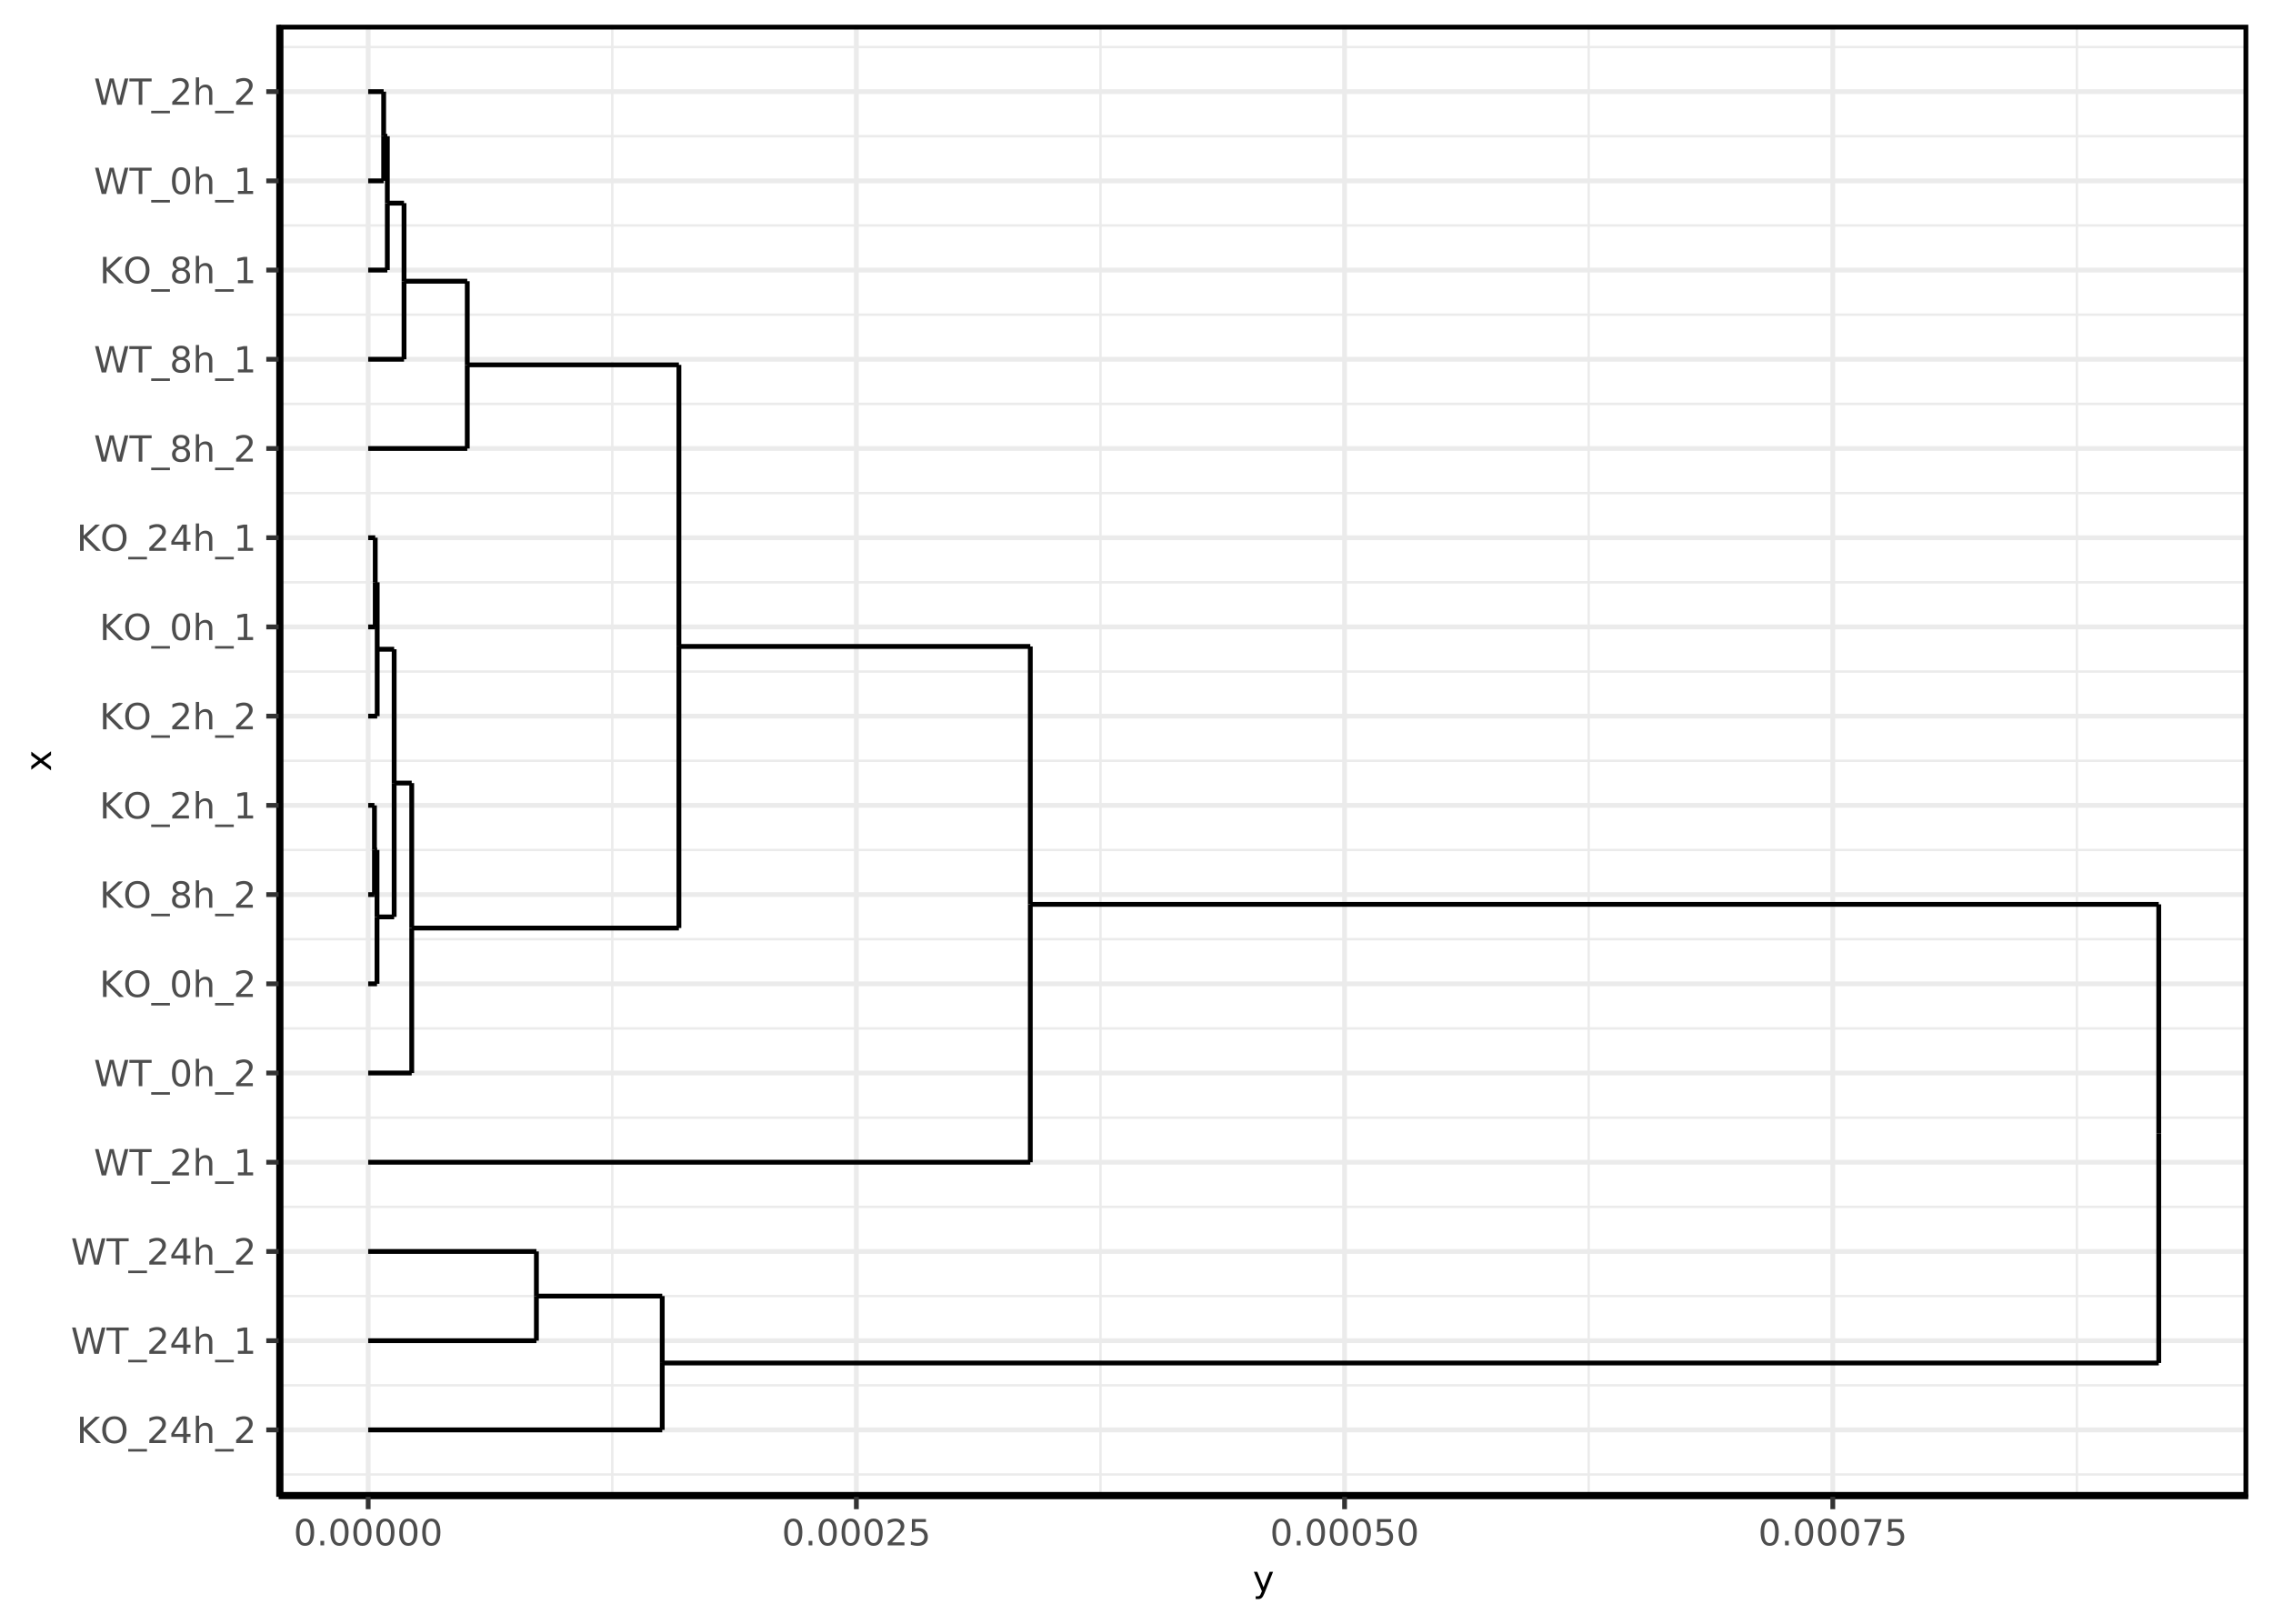 <?xml version="1.0" encoding="UTF-8"?>
<svg xmlns="http://www.w3.org/2000/svg" xmlns:xlink="http://www.w3.org/1999/xlink" width="504pt" height="360pt" viewBox="0 0 504 360" version="1.1">
<defs>
<g>
<symbol overflow="visible" id="glyph0-0">
<path style="stroke:none;" d="M 0.406 1.422 L 0.406 -5.641 L 4.406 -5.641 L 4.406 1.422 Z M 0.844 0.969 L 3.953 0.969 L 3.953 -5.188 L 0.844 -5.188 Z M 0.844 0.969 "/>
</symbol>
<symbol overflow="visible" id="glyph0-1">
<path style="stroke:none;" d="M 0.781 -5.828 L 1.578 -5.828 L 1.578 -3.375 L 4.188 -5.828 L 5.203 -5.828 L 2.312 -3.109 L 5.422 0 L 4.375 0 L 1.578 -2.812 L 1.578 0 L 0.781 0 Z M 0.781 -5.828 "/>
</symbol>
<symbol overflow="visible" id="glyph0-2">
<path style="stroke:none;" d="M 3.156 -5.297 C 2.582 -5.297 2.125 -5.082 1.781 -4.656 C 1.445 -4.227 1.281 -3.645 1.281 -2.906 C 1.281 -2.176 1.445 -1.598 1.781 -1.172 C 2.125 -0.742 2.582 -0.531 3.156 -0.531 C 3.727 -0.531 4.18 -0.742 4.516 -1.172 C 4.848 -1.598 5.016 -2.176 5.016 -2.906 C 5.016 -3.645 4.848 -4.227 4.516 -4.656 C 4.18 -5.082 3.727 -5.297 3.156 -5.297 Z M 3.156 -5.938 C 3.969 -5.938 4.617 -5.66 5.109 -5.109 C 5.598 -4.566 5.844 -3.832 5.844 -2.906 C 5.844 -1.988 5.598 -1.254 5.109 -0.703 C 4.617 -0.16 3.969 0.109 3.156 0.109 C 2.332 0.109 1.676 -0.16 1.188 -0.703 C 0.695 -1.254 0.453 -1.988 0.453 -2.906 C 0.453 -3.832 0.695 -4.566 1.188 -5.109 C 1.676 -5.66 2.332 -5.938 3.156 -5.938 Z M 3.156 -5.938 "/>
</symbol>
<symbol overflow="visible" id="glyph0-3">
<path style="stroke:none;" d="M 4.078 1.328 L 4.078 1.891 L -0.078 1.891 L -0.078 1.328 Z M 4.078 1.328 "/>
</symbol>
<symbol overflow="visible" id="glyph0-4">
<path style="stroke:none;" d="M 1.531 -0.672 L 4.297 -0.672 L 4.297 0 L 0.594 0 L 0.594 -0.672 C 0.883 -0.973 1.289 -1.383 1.812 -1.906 C 2.332 -2.438 2.656 -2.773 2.781 -2.922 C 3.039 -3.203 3.219 -3.441 3.312 -3.641 C 3.414 -3.836 3.469 -4.031 3.469 -4.219 C 3.469 -4.531 3.359 -4.785 3.141 -4.984 C 2.922 -5.18 2.641 -5.281 2.297 -5.281 C 2.047 -5.281 1.781 -5.234 1.5 -5.141 C 1.227 -5.055 0.938 -4.926 0.625 -4.75 L 0.625 -5.547 C 0.945 -5.68 1.242 -5.781 1.516 -5.844 C 1.797 -5.906 2.051 -5.938 2.281 -5.938 C 2.883 -5.938 3.363 -5.785 3.719 -5.484 C 4.082 -5.18 4.266 -4.781 4.266 -4.281 C 4.266 -4.039 4.219 -3.812 4.125 -3.594 C 4.031 -3.375 3.867 -3.117 3.641 -2.828 C 3.566 -2.754 3.352 -2.535 3 -2.172 C 2.656 -1.816 2.164 -1.316 1.531 -0.672 Z M 1.531 -0.672 "/>
</symbol>
<symbol overflow="visible" id="glyph0-5">
<path style="stroke:none;" d="M 3.031 -5.141 L 1.031 -2.031 L 3.031 -2.031 Z M 2.812 -5.828 L 3.812 -5.828 L 3.812 -2.031 L 4.641 -2.031 L 4.641 -1.375 L 3.812 -1.375 L 3.812 0 L 3.031 0 L 3.031 -1.375 L 0.391 -1.375 L 0.391 -2.141 Z M 2.812 -5.828 "/>
</symbol>
<symbol overflow="visible" id="glyph0-6">
<path style="stroke:none;" d="M 4.391 -2.641 L 4.391 0 L 3.672 0 L 3.672 -2.625 C 3.672 -3.031 3.586 -3.336 3.422 -3.547 C 3.266 -3.754 3.023 -3.859 2.703 -3.859 C 2.316 -3.859 2.008 -3.734 1.781 -3.484 C 1.562 -3.234 1.453 -2.895 1.453 -2.469 L 1.453 0 L 0.734 0 L 0.734 -6.078 L 1.453 -6.078 L 1.453 -3.703 C 1.617 -3.961 1.816 -4.156 2.047 -4.281 C 2.285 -4.414 2.555 -4.484 2.859 -4.484 C 3.367 -4.484 3.75 -4.328 4 -4.016 C 4.258 -3.703 4.391 -3.242 4.391 -2.641 Z M 4.391 -2.641 "/>
</symbol>
<symbol overflow="visible" id="glyph0-7">
<path style="stroke:none;" d="M 0.266 -5.828 L 1.062 -5.828 L 2.297 -0.906 L 3.516 -5.828 L 4.406 -5.828 L 5.625 -0.906 L 6.844 -5.828 L 7.656 -5.828 L 6.188 0 L 5.188 0 L 3.969 -5.062 L 2.719 0 L 1.734 0 Z M 0.266 -5.828 "/>
</symbol>
<symbol overflow="visible" id="glyph0-8">
<path style="stroke:none;" d="M -0.031 -5.828 L 4.906 -5.828 L 4.906 -5.172 L 2.844 -5.172 L 2.844 0 L 2.047 0 L 2.047 -5.172 L -0.031 -5.172 Z M -0.031 -5.828 "/>
</symbol>
<symbol overflow="visible" id="glyph0-9">
<path style="stroke:none;" d="M 1 -0.672 L 2.281 -0.672 L 2.281 -5.109 L 0.875 -4.828 L 0.875 -5.547 L 2.281 -5.828 L 3.062 -5.828 L 3.062 -0.672 L 4.359 -0.672 L 4.359 0 L 1 0 Z M 1 -0.672 "/>
</symbol>
<symbol overflow="visible" id="glyph0-10">
<path style="stroke:none;" d="M 2.547 -5.312 C 2.141 -5.312 1.832 -5.109 1.625 -4.703 C 1.426 -4.305 1.328 -3.707 1.328 -2.906 C 1.328 -2.113 1.426 -1.516 1.625 -1.109 C 1.832 -0.711 2.141 -0.516 2.547 -0.516 C 2.953 -0.516 3.254 -0.711 3.453 -1.109 C 3.66 -1.516 3.766 -2.113 3.766 -2.906 C 3.766 -3.707 3.66 -4.305 3.453 -4.703 C 3.254 -5.109 2.953 -5.312 2.547 -5.312 Z M 2.547 -5.938 C 3.203 -5.938 3.703 -5.676 4.047 -5.156 C 4.391 -4.645 4.562 -3.895 4.562 -2.906 C 4.562 -1.926 4.391 -1.176 4.047 -0.656 C 3.703 -0.145 3.203 0.109 2.547 0.109 C 1.891 0.109 1.391 -0.145 1.047 -0.656 C 0.703 -1.176 0.531 -1.926 0.531 -2.906 C 0.531 -3.895 0.703 -4.645 1.047 -5.156 C 1.391 -5.676 1.891 -5.938 2.547 -5.938 Z M 2.547 -5.938 "/>
</symbol>
<symbol overflow="visible" id="glyph0-11">
<path style="stroke:none;" d="M 2.547 -2.766 C 2.172 -2.766 1.875 -2.664 1.656 -2.469 C 1.445 -2.27 1.344 -1.992 1.344 -1.641 C 1.344 -1.285 1.445 -1.008 1.656 -0.812 C 1.875 -0.613 2.172 -0.516 2.547 -0.516 C 2.922 -0.516 3.211 -0.613 3.422 -0.812 C 3.641 -1.02 3.75 -1.297 3.75 -1.641 C 3.75 -1.992 3.641 -2.27 3.422 -2.469 C 3.211 -2.664 2.922 -2.766 2.547 -2.766 Z M 1.75 -3.109 C 1.414 -3.191 1.156 -3.348 0.969 -3.578 C 0.781 -3.805 0.688 -4.086 0.688 -4.422 C 0.688 -4.891 0.848 -5.258 1.172 -5.531 C 1.504 -5.801 1.961 -5.938 2.547 -5.938 C 3.129 -5.938 3.582 -5.801 3.906 -5.531 C 4.238 -5.258 4.406 -4.891 4.406 -4.422 C 4.406 -4.086 4.312 -3.805 4.125 -3.578 C 3.938 -3.348 3.676 -3.191 3.344 -3.109 C 3.719 -3.016 4.008 -2.836 4.219 -2.578 C 4.438 -2.328 4.547 -2.016 4.547 -1.641 C 4.547 -1.078 4.375 -0.645 4.031 -0.344 C 3.688 -0.039 3.191 0.109 2.547 0.109 C 1.898 0.109 1.406 -0.039 1.062 -0.344 C 0.719 -0.645 0.547 -1.078 0.547 -1.641 C 0.547 -2.016 0.648 -2.328 0.859 -2.578 C 1.078 -2.836 1.375 -3.016 1.75 -3.109 Z M 1.469 -4.359 C 1.469 -4.055 1.562 -3.816 1.75 -3.641 C 1.938 -3.473 2.203 -3.391 2.547 -3.391 C 2.879 -3.391 3.141 -3.473 3.328 -3.641 C 3.523 -3.816 3.625 -4.055 3.625 -4.359 C 3.625 -4.66 3.523 -4.895 3.328 -5.062 C 3.141 -5.227 2.879 -5.312 2.547 -5.312 C 2.203 -5.312 1.938 -5.227 1.75 -5.062 C 1.562 -4.895 1.469 -4.66 1.469 -4.359 Z M 1.469 -4.359 "/>
</symbol>
<symbol overflow="visible" id="glyph0-12">
<path style="stroke:none;" d="M 0.859 -1 L 1.688 -1 L 1.688 0 L 0.859 0 Z M 0.859 -1 "/>
</symbol>
<symbol overflow="visible" id="glyph0-13">
<path style="stroke:none;" d="M 0.859 -5.828 L 3.969 -5.828 L 3.969 -5.172 L 1.594 -5.172 L 1.594 -3.734 C 1.707 -3.773 1.82 -3.805 1.938 -3.828 C 2.051 -3.848 2.164 -3.859 2.281 -3.859 C 2.926 -3.859 3.438 -3.676 3.812 -3.312 C 4.195 -2.957 4.391 -2.477 4.391 -1.875 C 4.391 -1.25 4.191 -0.758 3.797 -0.406 C 3.41 -0.062 2.863 0.109 2.156 0.109 C 1.906 0.109 1.656 0.086 1.406 0.047 C 1.156 0.004 0.895 -0.055 0.625 -0.141 L 0.625 -0.938 C 0.852 -0.801 1.094 -0.703 1.344 -0.641 C 1.594 -0.578 1.859 -0.547 2.141 -0.547 C 2.586 -0.547 2.941 -0.664 3.203 -0.906 C 3.473 -1.145 3.609 -1.469 3.609 -1.875 C 3.609 -2.281 3.473 -2.598 3.203 -2.828 C 2.941 -3.066 2.586 -3.188 2.141 -3.188 C 1.93 -3.188 1.719 -3.16 1.5 -3.109 C 1.289 -3.066 1.078 -3 0.859 -2.906 Z M 0.859 -5.828 "/>
</symbol>
<symbol overflow="visible" id="glyph0-14">
<path style="stroke:none;" d="M 0.656 -5.828 L 4.406 -5.828 L 4.406 -5.5 L 2.297 0 L 1.469 0 L 3.453 -5.172 L 0.656 -5.172 Z M 0.656 -5.828 "/>
</symbol>
<symbol overflow="visible" id="glyph0-15">
<path style="stroke:none;" d="M 2.578 0.406 C 2.367 0.926 2.164 1.266 1.969 1.422 C 1.781 1.586 1.523 1.672 1.203 1.672 L 0.641 1.672 L 0.641 1.062 L 1.062 1.062 C 1.258 1.062 1.41 1.016 1.516 0.922 C 1.629 0.828 1.75 0.609 1.875 0.266 L 2.016 -0.078 L 0.234 -4.375 L 1 -4.375 L 2.375 -0.953 L 3.734 -4.375 L 4.5 -4.375 Z M 2.578 0.406 "/>
</symbol>
<symbol overflow="visible" id="glyph1-0">
<path style="stroke:none;" d="M 1.422 -0.406 L -5.641 -0.406 L -5.641 -4.406 L 1.422 -4.406 Z M 0.969 -0.844 L 0.969 -3.953 L -5.188 -3.953 L -5.188 -0.844 Z M 0.969 -0.844 "/>
</symbol>
<symbol overflow="visible" id="glyph1-1">
<path style="stroke:none;" d="M -4.375 -4.391 L -2.25 -2.812 L 0 -4.469 L 0 -3.625 L -1.719 -2.359 L 0 -1.078 L 0 -0.234 L -2.297 -1.938 L -4.375 -0.375 L -4.375 -1.219 L -2.812 -2.391 L -4.375 -3.547 Z M -4.375 -4.391 "/>
</symbol>
</g>
<clipPath id="clip1">
  <path d="M 61.785 5.48 L 498.523 5.48 L 498.523 331.859 L 61.785 331.859 Z M 61.785 5.48 "/>
</clipPath>
<clipPath id="clip2">
  <path d="M 61.785 326 L 498.523 326 L 498.523 328 L 61.785 328 Z M 61.785 326 "/>
</clipPath>
<clipPath id="clip3">
  <path d="M 61.785 306 L 498.523 306 L 498.523 308 L 61.785 308 Z M 61.785 306 "/>
</clipPath>
<clipPath id="clip4">
  <path d="M 61.785 287 L 498.523 287 L 498.523 288 L 61.785 288 Z M 61.785 287 "/>
</clipPath>
<clipPath id="clip5">
  <path d="M 61.785 267 L 498.523 267 L 498.523 268 L 61.785 268 Z M 61.785 267 "/>
</clipPath>
<clipPath id="clip6">
  <path d="M 61.785 247 L 498.523 247 L 498.523 249 L 61.785 249 Z M 61.785 247 "/>
</clipPath>
<clipPath id="clip7">
  <path d="M 61.785 227 L 498.523 227 L 498.523 229 L 61.785 229 Z M 61.785 227 "/>
</clipPath>
<clipPath id="clip8">
  <path d="M 61.785 207 L 498.523 207 L 498.523 209 L 61.785 209 Z M 61.785 207 "/>
</clipPath>
<clipPath id="clip9">
  <path d="M 61.785 188 L 498.523 188 L 498.523 189 L 61.785 189 Z M 61.785 188 "/>
</clipPath>
<clipPath id="clip10">
  <path d="M 61.785 168 L 498.523 168 L 498.523 169 L 61.785 169 Z M 61.785 168 "/>
</clipPath>
<clipPath id="clip11">
  <path d="M 61.785 148 L 498.523 148 L 498.523 150 L 61.785 150 Z M 61.785 148 "/>
</clipPath>
<clipPath id="clip12">
  <path d="M 61.785 128 L 498.523 128 L 498.523 130 L 61.785 130 Z M 61.785 128 "/>
</clipPath>
<clipPath id="clip13">
  <path d="M 61.785 109 L 498.523 109 L 498.523 110 L 61.785 110 Z M 61.785 109 "/>
</clipPath>
<clipPath id="clip14">
  <path d="M 61.785 89 L 498.523 89 L 498.523 90 L 61.785 90 Z M 61.785 89 "/>
</clipPath>
<clipPath id="clip15">
  <path d="M 61.785 69 L 498.523 69 L 498.523 71 L 61.785 71 Z M 61.785 69 "/>
</clipPath>
<clipPath id="clip16">
  <path d="M 61.785 49 L 498.523 49 L 498.523 51 L 61.785 51 Z M 61.785 49 "/>
</clipPath>
<clipPath id="clip17">
  <path d="M 61.785 29 L 498.523 29 L 498.523 31 L 61.785 31 Z M 61.785 29 "/>
</clipPath>
<clipPath id="clip18">
  <path d="M 61.785 10 L 498.523 10 L 498.523 11 L 61.785 11 Z M 61.785 10 "/>
</clipPath>
<clipPath id="clip19">
  <path d="M 135 5.48 L 137 5.48 L 137 331.859 L 135 331.859 Z M 135 5.48 "/>
</clipPath>
<clipPath id="clip20">
  <path d="M 243 5.48 L 245 5.48 L 245 331.859 L 243 331.859 Z M 243 5.48 "/>
</clipPath>
<clipPath id="clip21">
  <path d="M 352 5.48 L 353 5.48 L 353 331.859 L 352 331.859 Z M 352 5.48 "/>
</clipPath>
<clipPath id="clip22">
  <path d="M 460 5.48 L 461 5.48 L 461 331.859 L 460 331.859 Z M 460 5.48 "/>
</clipPath>
<clipPath id="clip23">
  <path d="M 61.785 316 L 498.523 316 L 498.523 318 L 61.785 318 Z M 61.785 316 "/>
</clipPath>
<clipPath id="clip24">
  <path d="M 61.785 296 L 498.523 296 L 498.523 298 L 61.785 298 Z M 61.785 296 "/>
</clipPath>
<clipPath id="clip25">
  <path d="M 61.785 276 L 498.523 276 L 498.523 278 L 61.785 278 Z M 61.785 276 "/>
</clipPath>
<clipPath id="clip26">
  <path d="M 61.785 257 L 498.523 257 L 498.523 259 L 61.785 259 Z M 61.785 257 "/>
</clipPath>
<clipPath id="clip27">
  <path d="M 61.785 237 L 498.523 237 L 498.523 239 L 61.785 239 Z M 61.785 237 "/>
</clipPath>
<clipPath id="clip28">
  <path d="M 61.785 217 L 498.523 217 L 498.523 219 L 61.785 219 Z M 61.785 217 "/>
</clipPath>
<clipPath id="clip29">
  <path d="M 61.785 197 L 498.523 197 L 498.523 199 L 61.785 199 Z M 61.785 197 "/>
</clipPath>
<clipPath id="clip30">
  <path d="M 61.785 178 L 498.523 178 L 498.523 180 L 61.785 180 Z M 61.785 178 "/>
</clipPath>
<clipPath id="clip31">
  <path d="M 61.785 158 L 498.523 158 L 498.523 160 L 61.785 160 Z M 61.785 158 "/>
</clipPath>
<clipPath id="clip32">
  <path d="M 61.785 138 L 498.523 138 L 498.523 140 L 61.785 140 Z M 61.785 138 "/>
</clipPath>
<clipPath id="clip33">
  <path d="M 61.785 118 L 498.523 118 L 498.523 120 L 61.785 120 Z M 61.785 118 "/>
</clipPath>
<clipPath id="clip34">
  <path d="M 61.785 98 L 498.523 98 L 498.523 100 L 61.785 100 Z M 61.785 98 "/>
</clipPath>
<clipPath id="clip35">
  <path d="M 61.785 79 L 498.523 79 L 498.523 81 L 61.785 81 Z M 61.785 79 "/>
</clipPath>
<clipPath id="clip36">
  <path d="M 61.785 59 L 498.523 59 L 498.523 61 L 61.785 61 Z M 61.785 59 "/>
</clipPath>
<clipPath id="clip37">
  <path d="M 61.785 39 L 498.523 39 L 498.523 41 L 61.785 41 Z M 61.785 39 "/>
</clipPath>
<clipPath id="clip38">
  <path d="M 61.785 19 L 498.523 19 L 498.523 21 L 61.785 21 Z M 61.785 19 "/>
</clipPath>
<clipPath id="clip39">
  <path d="M 81 5.48 L 83 5.48 L 83 331.859 L 81 331.859 Z M 81 5.48 "/>
</clipPath>
<clipPath id="clip40">
  <path d="M 189 5.48 L 191 5.48 L 191 331.859 L 189 331.859 Z M 189 5.48 "/>
</clipPath>
<clipPath id="clip41">
  <path d="M 297 5.48 L 299 5.48 L 299 331.859 L 297 331.859 Z M 297 5.48 "/>
</clipPath>
<clipPath id="clip42">
  <path d="M 405 5.48 L 407 5.48 L 407 331.859 L 405 331.859 Z M 405 5.48 "/>
</clipPath>
<clipPath id="clip43">
  <path d="M 61.785 5.48 L 498.523 5.48 L 498.523 331.859 L 61.785 331.859 Z M 61.785 5.48 "/>
</clipPath>
</defs>
<g id="surface322">
<rect x="0" y="0" width="504" height="360" style="fill:rgb(100%,100%,100%);fill-opacity:1;stroke:none;"/>
<rect x="0" y="0" width="504" height="360" style="fill:rgb(100%,100%,100%);fill-opacity:1;stroke:none;"/>
<path style="fill:none;stroke-width:1.067;stroke-linecap:round;stroke-linejoin:round;stroke:rgb(100%,100%,100%);stroke-opacity:1;stroke-miterlimit:10;" d="M 0 360 L 504 360 L 504 0 L 0 0 Z M 0 360 "/>
<g clip-path="url(#clip1)" clip-rule="nonzero">
<path style=" stroke:none;fill-rule:nonzero;fill:rgb(100%,100%,100%);fill-opacity:1;" d="M 61.785 331.855 L 498.523 331.855 L 498.523 5.477 L 61.785 5.477 Z M 61.785 331.855 "/>
</g>
<g clip-path="url(#clip2)" clip-rule="nonzero">
<path style="fill:none;stroke-width:0.533;stroke-linecap:butt;stroke-linejoin:round;stroke:rgb(92.157%,92.157%,92.157%);stroke-opacity:1;stroke-miterlimit:10;" d="M 61.785 326.91 L 498.52 326.91 "/>
</g>
<g clip-path="url(#clip3)" clip-rule="nonzero">
<path style="fill:none;stroke-width:0.533;stroke-linecap:butt;stroke-linejoin:round;stroke:rgb(92.157%,92.157%,92.157%);stroke-opacity:1;stroke-miterlimit:10;" d="M 61.785 307.133 L 498.52 307.133 "/>
</g>
<g clip-path="url(#clip4)" clip-rule="nonzero">
<path style="fill:none;stroke-width:0.533;stroke-linecap:butt;stroke-linejoin:round;stroke:rgb(92.157%,92.157%,92.157%);stroke-opacity:1;stroke-miterlimit:10;" d="M 61.785 287.352 L 498.52 287.352 "/>
</g>
<g clip-path="url(#clip5)" clip-rule="nonzero">
<path style="fill:none;stroke-width:0.533;stroke-linecap:butt;stroke-linejoin:round;stroke:rgb(92.157%,92.157%,92.157%);stroke-opacity:1;stroke-miterlimit:10;" d="M 61.785 267.57 L 498.52 267.57 "/>
</g>
<g clip-path="url(#clip6)" clip-rule="nonzero">
<path style="fill:none;stroke-width:0.533;stroke-linecap:butt;stroke-linejoin:round;stroke:rgb(92.157%,92.157%,92.157%);stroke-opacity:1;stroke-miterlimit:10;" d="M 61.785 247.789 L 498.52 247.789 "/>
</g>
<g clip-path="url(#clip7)" clip-rule="nonzero">
<path style="fill:none;stroke-width:0.533;stroke-linecap:butt;stroke-linejoin:round;stroke:rgb(92.157%,92.157%,92.157%);stroke-opacity:1;stroke-miterlimit:10;" d="M 61.785 228.008 L 498.52 228.008 "/>
</g>
<g clip-path="url(#clip8)" clip-rule="nonzero">
<path style="fill:none;stroke-width:0.533;stroke-linecap:butt;stroke-linejoin:round;stroke:rgb(92.157%,92.157%,92.157%);stroke-opacity:1;stroke-miterlimit:10;" d="M 61.785 208.23 L 498.52 208.23 "/>
</g>
<g clip-path="url(#clip9)" clip-rule="nonzero">
<path style="fill:none;stroke-width:0.533;stroke-linecap:butt;stroke-linejoin:round;stroke:rgb(92.157%,92.157%,92.157%);stroke-opacity:1;stroke-miterlimit:10;" d="M 61.785 188.449 L 498.52 188.449 "/>
</g>
<g clip-path="url(#clip10)" clip-rule="nonzero">
<path style="fill:none;stroke-width:0.533;stroke-linecap:butt;stroke-linejoin:round;stroke:rgb(92.157%,92.157%,92.157%);stroke-opacity:1;stroke-miterlimit:10;" d="M 61.785 168.668 L 498.52 168.668 "/>
</g>
<g clip-path="url(#clip11)" clip-rule="nonzero">
<path style="fill:none;stroke-width:0.533;stroke-linecap:butt;stroke-linejoin:round;stroke:rgb(92.157%,92.157%,92.157%);stroke-opacity:1;stroke-miterlimit:10;" d="M 61.785 148.887 L 498.52 148.887 "/>
</g>
<g clip-path="url(#clip12)" clip-rule="nonzero">
<path style="fill:none;stroke-width:0.533;stroke-linecap:butt;stroke-linejoin:round;stroke:rgb(92.157%,92.157%,92.157%);stroke-opacity:1;stroke-miterlimit:10;" d="M 61.785 129.105 L 498.52 129.105 "/>
</g>
<g clip-path="url(#clip13)" clip-rule="nonzero">
<path style="fill:none;stroke-width:0.533;stroke-linecap:butt;stroke-linejoin:round;stroke:rgb(92.157%,92.157%,92.157%);stroke-opacity:1;stroke-miterlimit:10;" d="M 61.785 109.328 L 498.52 109.328 "/>
</g>
<g clip-path="url(#clip14)" clip-rule="nonzero">
<path style="fill:none;stroke-width:0.533;stroke-linecap:butt;stroke-linejoin:round;stroke:rgb(92.157%,92.157%,92.157%);stroke-opacity:1;stroke-miterlimit:10;" d="M 61.785 89.547 L 498.52 89.547 "/>
</g>
<g clip-path="url(#clip15)" clip-rule="nonzero">
<path style="fill:none;stroke-width:0.533;stroke-linecap:butt;stroke-linejoin:round;stroke:rgb(92.157%,92.157%,92.157%);stroke-opacity:1;stroke-miterlimit:10;" d="M 61.785 69.766 L 498.52 69.766 "/>
</g>
<g clip-path="url(#clip16)" clip-rule="nonzero">
<path style="fill:none;stroke-width:0.533;stroke-linecap:butt;stroke-linejoin:round;stroke:rgb(92.157%,92.157%,92.157%);stroke-opacity:1;stroke-miterlimit:10;" d="M 61.785 49.984 L 498.52 49.984 "/>
</g>
<g clip-path="url(#clip17)" clip-rule="nonzero">
<path style="fill:none;stroke-width:0.533;stroke-linecap:butt;stroke-linejoin:round;stroke:rgb(92.157%,92.157%,92.157%);stroke-opacity:1;stroke-miterlimit:10;" d="M 61.785 30.203 L 498.52 30.203 "/>
</g>
<g clip-path="url(#clip18)" clip-rule="nonzero">
<path style="fill:none;stroke-width:0.533;stroke-linecap:butt;stroke-linejoin:round;stroke:rgb(92.157%,92.157%,92.157%);stroke-opacity:1;stroke-miterlimit:10;" d="M 61.785 10.426 L 498.52 10.426 "/>
</g>
<g clip-path="url(#clip19)" clip-rule="nonzero">
<path style="fill:none;stroke-width:0.533;stroke-linecap:butt;stroke-linejoin:round;stroke:rgb(92.157%,92.157%,92.157%);stroke-opacity:1;stroke-miterlimit:10;" d="M 135.762 331.855 L 135.762 5.48 "/>
</g>
<g clip-path="url(#clip20)" clip-rule="nonzero">
<path style="fill:none;stroke-width:0.533;stroke-linecap:butt;stroke-linejoin:round;stroke:rgb(92.157%,92.157%,92.157%);stroke-opacity:1;stroke-miterlimit:10;" d="M 244.012 331.855 L 244.012 5.48 "/>
</g>
<g clip-path="url(#clip21)" clip-rule="nonzero">
<path style="fill:none;stroke-width:0.533;stroke-linecap:butt;stroke-linejoin:round;stroke:rgb(92.157%,92.157%,92.157%);stroke-opacity:1;stroke-miterlimit:10;" d="M 352.266 331.855 L 352.266 5.48 "/>
</g>
<g clip-path="url(#clip22)" clip-rule="nonzero">
<path style="fill:none;stroke-width:0.533;stroke-linecap:butt;stroke-linejoin:round;stroke:rgb(92.157%,92.157%,92.157%);stroke-opacity:1;stroke-miterlimit:10;" d="M 460.516 331.855 L 460.516 5.48 "/>
</g>
<g clip-path="url(#clip23)" clip-rule="nonzero">
<path style="fill:none;stroke-width:1.067;stroke-linecap:butt;stroke-linejoin:round;stroke:rgb(92.157%,92.157%,92.157%);stroke-opacity:1;stroke-miterlimit:10;" d="M 61.785 317.023 L 498.52 317.023 "/>
</g>
<g clip-path="url(#clip24)" clip-rule="nonzero">
<path style="fill:none;stroke-width:1.067;stroke-linecap:butt;stroke-linejoin:round;stroke:rgb(92.157%,92.157%,92.157%);stroke-opacity:1;stroke-miterlimit:10;" d="M 61.785 297.242 L 498.52 297.242 "/>
</g>
<g clip-path="url(#clip25)" clip-rule="nonzero">
<path style="fill:none;stroke-width:1.067;stroke-linecap:butt;stroke-linejoin:round;stroke:rgb(92.157%,92.157%,92.157%);stroke-opacity:1;stroke-miterlimit:10;" d="M 61.785 277.461 L 498.52 277.461 "/>
</g>
<g clip-path="url(#clip26)" clip-rule="nonzero">
<path style="fill:none;stroke-width:1.067;stroke-linecap:butt;stroke-linejoin:round;stroke:rgb(92.157%,92.157%,92.157%);stroke-opacity:1;stroke-miterlimit:10;" d="M 61.785 257.68 L 498.52 257.68 "/>
</g>
<g clip-path="url(#clip27)" clip-rule="nonzero">
<path style="fill:none;stroke-width:1.067;stroke-linecap:butt;stroke-linejoin:round;stroke:rgb(92.157%,92.157%,92.157%);stroke-opacity:1;stroke-miterlimit:10;" d="M 61.785 237.898 L 498.52 237.898 "/>
</g>
<g clip-path="url(#clip28)" clip-rule="nonzero">
<path style="fill:none;stroke-width:1.067;stroke-linecap:butt;stroke-linejoin:round;stroke:rgb(92.157%,92.157%,92.157%);stroke-opacity:1;stroke-miterlimit:10;" d="M 61.785 218.121 L 498.52 218.121 "/>
</g>
<g clip-path="url(#clip29)" clip-rule="nonzero">
<path style="fill:none;stroke-width:1.067;stroke-linecap:butt;stroke-linejoin:round;stroke:rgb(92.157%,92.157%,92.157%);stroke-opacity:1;stroke-miterlimit:10;" d="M 61.785 198.34 L 498.52 198.34 "/>
</g>
<g clip-path="url(#clip30)" clip-rule="nonzero">
<path style="fill:none;stroke-width:1.067;stroke-linecap:butt;stroke-linejoin:round;stroke:rgb(92.157%,92.157%,92.157%);stroke-opacity:1;stroke-miterlimit:10;" d="M 61.785 178.559 L 498.52 178.559 "/>
</g>
<g clip-path="url(#clip31)" clip-rule="nonzero">
<path style="fill:none;stroke-width:1.067;stroke-linecap:butt;stroke-linejoin:round;stroke:rgb(92.157%,92.157%,92.157%);stroke-opacity:1;stroke-miterlimit:10;" d="M 61.785 158.777 L 498.52 158.777 "/>
</g>
<g clip-path="url(#clip32)" clip-rule="nonzero">
<path style="fill:none;stroke-width:1.067;stroke-linecap:butt;stroke-linejoin:round;stroke:rgb(92.157%,92.157%,92.157%);stroke-opacity:1;stroke-miterlimit:10;" d="M 61.785 138.996 L 498.52 138.996 "/>
</g>
<g clip-path="url(#clip33)" clip-rule="nonzero">
<path style="fill:none;stroke-width:1.067;stroke-linecap:butt;stroke-linejoin:round;stroke:rgb(92.157%,92.157%,92.157%);stroke-opacity:1;stroke-miterlimit:10;" d="M 61.785 119.219 L 498.52 119.219 "/>
</g>
<g clip-path="url(#clip34)" clip-rule="nonzero">
<path style="fill:none;stroke-width:1.067;stroke-linecap:butt;stroke-linejoin:round;stroke:rgb(92.157%,92.157%,92.157%);stroke-opacity:1;stroke-miterlimit:10;" d="M 61.785 99.438 L 498.52 99.438 "/>
</g>
<g clip-path="url(#clip35)" clip-rule="nonzero">
<path style="fill:none;stroke-width:1.067;stroke-linecap:butt;stroke-linejoin:round;stroke:rgb(92.157%,92.157%,92.157%);stroke-opacity:1;stroke-miterlimit:10;" d="M 61.785 79.656 L 498.52 79.656 "/>
</g>
<g clip-path="url(#clip36)" clip-rule="nonzero">
<path style="fill:none;stroke-width:1.067;stroke-linecap:butt;stroke-linejoin:round;stroke:rgb(92.157%,92.157%,92.157%);stroke-opacity:1;stroke-miterlimit:10;" d="M 61.785 59.875 L 498.52 59.875 "/>
</g>
<g clip-path="url(#clip37)" clip-rule="nonzero">
<path style="fill:none;stroke-width:1.067;stroke-linecap:butt;stroke-linejoin:round;stroke:rgb(92.157%,92.157%,92.157%);stroke-opacity:1;stroke-miterlimit:10;" d="M 61.785 40.094 L 498.52 40.094 "/>
</g>
<g clip-path="url(#clip38)" clip-rule="nonzero">
<path style="fill:none;stroke-width:1.067;stroke-linecap:butt;stroke-linejoin:round;stroke:rgb(92.157%,92.157%,92.157%);stroke-opacity:1;stroke-miterlimit:10;" d="M 61.785 20.316 L 498.52 20.316 "/>
</g>
<g clip-path="url(#clip39)" clip-rule="nonzero">
<path style="fill:none;stroke-width:1.067;stroke-linecap:butt;stroke-linejoin:round;stroke:rgb(92.157%,92.157%,92.157%);stroke-opacity:1;stroke-miterlimit:10;" d="M 81.637 331.855 L 81.637 5.48 "/>
</g>
<g clip-path="url(#clip40)" clip-rule="nonzero">
<path style="fill:none;stroke-width:1.067;stroke-linecap:butt;stroke-linejoin:round;stroke:rgb(92.157%,92.157%,92.157%);stroke-opacity:1;stroke-miterlimit:10;" d="M 189.887 331.855 L 189.887 5.48 "/>
</g>
<g clip-path="url(#clip41)" clip-rule="nonzero">
<path style="fill:none;stroke-width:1.067;stroke-linecap:butt;stroke-linejoin:round;stroke:rgb(92.157%,92.157%,92.157%);stroke-opacity:1;stroke-miterlimit:10;" d="M 298.137 331.855 L 298.137 5.48 "/>
</g>
<g clip-path="url(#clip42)" clip-rule="nonzero">
<path style="fill:none;stroke-width:1.067;stroke-linecap:butt;stroke-linejoin:round;stroke:rgb(92.157%,92.157%,92.157%);stroke-opacity:1;stroke-miterlimit:10;" d="M 406.391 331.855 L 406.391 5.48 "/>
</g>
<path style="fill:none;stroke-width:1.067;stroke-linecap:butt;stroke-linejoin:round;stroke:rgb(0%,0%,0%);stroke-opacity:1;stroke-miterlimit:10;" d="M 478.668 251.344 L 478.668 302.188 "/>
<path style="fill:none;stroke-width:1.067;stroke-linecap:butt;stroke-linejoin:round;stroke:rgb(0%,0%,0%);stroke-opacity:1;stroke-miterlimit:10;" d="M 478.668 302.188 L 146.84 302.188 "/>
<path style="fill:none;stroke-width:1.067;stroke-linecap:butt;stroke-linejoin:round;stroke:rgb(0%,0%,0%);stroke-opacity:1;stroke-miterlimit:10;" d="M 146.84 302.188 L 146.84 317.023 "/>
<path style="fill:none;stroke-width:1.067;stroke-linecap:butt;stroke-linejoin:round;stroke:rgb(0%,0%,0%);stroke-opacity:1;stroke-miterlimit:10;" d="M 146.84 317.023 L 81.637 317.023 "/>
<path style="fill:none;stroke-width:1.067;stroke-linecap:butt;stroke-linejoin:round;stroke:rgb(0%,0%,0%);stroke-opacity:1;stroke-miterlimit:10;" d="M 146.84 302.188 L 146.84 287.352 "/>
<path style="fill:none;stroke-width:1.067;stroke-linecap:butt;stroke-linejoin:round;stroke:rgb(0%,0%,0%);stroke-opacity:1;stroke-miterlimit:10;" d="M 146.84 287.352 L 118.938 287.352 "/>
<path style="fill:none;stroke-width:1.067;stroke-linecap:butt;stroke-linejoin:round;stroke:rgb(0%,0%,0%);stroke-opacity:1;stroke-miterlimit:10;" d="M 118.938 287.352 L 118.938 297.242 "/>
<path style="fill:none;stroke-width:1.067;stroke-linecap:butt;stroke-linejoin:round;stroke:rgb(0%,0%,0%);stroke-opacity:1;stroke-miterlimit:10;" d="M 118.938 297.242 L 81.637 297.242 "/>
<path style="fill:none;stroke-width:1.067;stroke-linecap:butt;stroke-linejoin:round;stroke:rgb(0%,0%,0%);stroke-opacity:1;stroke-miterlimit:10;" d="M 118.938 287.352 L 118.938 277.461 "/>
<path style="fill:none;stroke-width:1.067;stroke-linecap:butt;stroke-linejoin:round;stroke:rgb(0%,0%,0%);stroke-opacity:1;stroke-miterlimit:10;" d="M 118.938 277.461 L 81.637 277.461 "/>
<path style="fill:none;stroke-width:1.067;stroke-linecap:butt;stroke-linejoin:round;stroke:rgb(0%,0%,0%);stroke-opacity:1;stroke-miterlimit:10;" d="M 478.668 251.344 L 478.668 200.504 "/>
<path style="fill:none;stroke-width:1.067;stroke-linecap:butt;stroke-linejoin:round;stroke:rgb(0%,0%,0%);stroke-opacity:1;stroke-miterlimit:10;" d="M 478.668 200.504 L 228.453 200.504 "/>
<path style="fill:none;stroke-width:1.067;stroke-linecap:butt;stroke-linejoin:round;stroke:rgb(0%,0%,0%);stroke-opacity:1;stroke-miterlimit:10;" d="M 228.453 200.504 L 228.453 257.68 "/>
<path style="fill:none;stroke-width:1.067;stroke-linecap:butt;stroke-linejoin:round;stroke:rgb(0%,0%,0%);stroke-opacity:1;stroke-miterlimit:10;" d="M 228.453 257.68 L 81.637 257.68 "/>
<path style="fill:none;stroke-width:1.067;stroke-linecap:butt;stroke-linejoin:round;stroke:rgb(0%,0%,0%);stroke-opacity:1;stroke-miterlimit:10;" d="M 228.453 200.504 L 228.453 143.324 "/>
<path style="fill:none;stroke-width:1.067;stroke-linecap:butt;stroke-linejoin:round;stroke:rgb(0%,0%,0%);stroke-opacity:1;stroke-miterlimit:10;" d="M 228.453 143.324 L 150.535 143.324 "/>
<path style="fill:none;stroke-width:1.067;stroke-linecap:butt;stroke-linejoin:round;stroke:rgb(0%,0%,0%);stroke-opacity:1;stroke-miterlimit:10;" d="M 150.535 143.324 L 150.535 205.758 "/>
<path style="fill:none;stroke-width:1.067;stroke-linecap:butt;stroke-linejoin:round;stroke:rgb(0%,0%,0%);stroke-opacity:1;stroke-miterlimit:10;" d="M 150.535 205.758 L 91.293 205.758 "/>
<path style="fill:none;stroke-width:1.067;stroke-linecap:butt;stroke-linejoin:round;stroke:rgb(0%,0%,0%);stroke-opacity:1;stroke-miterlimit:10;" d="M 91.293 205.758 L 91.293 237.898 "/>
<path style="fill:none;stroke-width:1.067;stroke-linecap:butt;stroke-linejoin:round;stroke:rgb(0%,0%,0%);stroke-opacity:1;stroke-miterlimit:10;" d="M 91.293 237.898 L 81.637 237.898 "/>
<path style="fill:none;stroke-width:1.067;stroke-linecap:butt;stroke-linejoin:round;stroke:rgb(0%,0%,0%);stroke-opacity:1;stroke-miterlimit:10;" d="M 91.293 205.758 L 91.293 173.613 "/>
<path style="fill:none;stroke-width:1.067;stroke-linecap:butt;stroke-linejoin:round;stroke:rgb(0%,0%,0%);stroke-opacity:1;stroke-miterlimit:10;" d="M 91.293 173.613 L 87.398 173.613 "/>
<path style="fill:none;stroke-width:1.067;stroke-linecap:butt;stroke-linejoin:round;stroke:rgb(0%,0%,0%);stroke-opacity:1;stroke-miterlimit:10;" d="M 87.398 173.613 L 87.398 203.285 "/>
<path style="fill:none;stroke-width:1.067;stroke-linecap:butt;stroke-linejoin:round;stroke:rgb(0%,0%,0%);stroke-opacity:1;stroke-miterlimit:10;" d="M 87.398 203.285 L 83.598 203.285 "/>
<path style="fill:none;stroke-width:1.067;stroke-linecap:butt;stroke-linejoin:round;stroke:rgb(0%,0%,0%);stroke-opacity:1;stroke-miterlimit:10;" d="M 83.598 203.285 L 83.598 218.121 "/>
<path style="fill:none;stroke-width:1.067;stroke-linecap:butt;stroke-linejoin:round;stroke:rgb(0%,0%,0%);stroke-opacity:1;stroke-miterlimit:10;" d="M 83.598 218.121 L 81.637 218.121 "/>
<path style="fill:none;stroke-width:1.067;stroke-linecap:butt;stroke-linejoin:round;stroke:rgb(0%,0%,0%);stroke-opacity:1;stroke-miterlimit:10;" d="M 83.598 203.285 L 83.598 188.449 "/>
<path style="fill:none;stroke-width:1.067;stroke-linecap:butt;stroke-linejoin:round;stroke:rgb(0%,0%,0%);stroke-opacity:1;stroke-miterlimit:10;" d="M 83.598 188.449 L 83.027 188.449 "/>
<path style="fill:none;stroke-width:1.067;stroke-linecap:butt;stroke-linejoin:round;stroke:rgb(0%,0%,0%);stroke-opacity:1;stroke-miterlimit:10;" d="M 83.027 188.449 L 83.027 198.34 "/>
<path style="fill:none;stroke-width:1.067;stroke-linecap:butt;stroke-linejoin:round;stroke:rgb(0%,0%,0%);stroke-opacity:1;stroke-miterlimit:10;" d="M 83.027 198.34 L 81.637 198.34 "/>
<path style="fill:none;stroke-width:1.067;stroke-linecap:butt;stroke-linejoin:round;stroke:rgb(0%,0%,0%);stroke-opacity:1;stroke-miterlimit:10;" d="M 83.027 188.449 L 83.027 178.559 "/>
<path style="fill:none;stroke-width:1.067;stroke-linecap:butt;stroke-linejoin:round;stroke:rgb(0%,0%,0%);stroke-opacity:1;stroke-miterlimit:10;" d="M 83.027 178.559 L 81.637 178.559 "/>
<path style="fill:none;stroke-width:1.067;stroke-linecap:butt;stroke-linejoin:round;stroke:rgb(0%,0%,0%);stroke-opacity:1;stroke-miterlimit:10;" d="M 87.398 173.613 L 87.398 143.941 "/>
<path style="fill:none;stroke-width:1.067;stroke-linecap:butt;stroke-linejoin:round;stroke:rgb(0%,0%,0%);stroke-opacity:1;stroke-miterlimit:10;" d="M 87.398 143.941 L 83.637 143.941 "/>
<path style="fill:none;stroke-width:1.067;stroke-linecap:butt;stroke-linejoin:round;stroke:rgb(0%,0%,0%);stroke-opacity:1;stroke-miterlimit:10;" d="M 83.637 143.941 L 83.637 158.777 "/>
<path style="fill:none;stroke-width:1.067;stroke-linecap:butt;stroke-linejoin:round;stroke:rgb(0%,0%,0%);stroke-opacity:1;stroke-miterlimit:10;" d="M 83.637 158.777 L 81.637 158.777 "/>
<path style="fill:none;stroke-width:1.067;stroke-linecap:butt;stroke-linejoin:round;stroke:rgb(0%,0%,0%);stroke-opacity:1;stroke-miterlimit:10;" d="M 83.637 143.941 L 83.637 129.105 "/>
<path style="fill:none;stroke-width:1.067;stroke-linecap:butt;stroke-linejoin:round;stroke:rgb(0%,0%,0%);stroke-opacity:1;stroke-miterlimit:10;" d="M 83.637 129.105 L 83.203 129.105 "/>
<path style="fill:none;stroke-width:1.067;stroke-linecap:butt;stroke-linejoin:round;stroke:rgb(0%,0%,0%);stroke-opacity:1;stroke-miterlimit:10;" d="M 83.203 129.105 L 83.203 138.996 "/>
<path style="fill:none;stroke-width:1.067;stroke-linecap:butt;stroke-linejoin:round;stroke:rgb(0%,0%,0%);stroke-opacity:1;stroke-miterlimit:10;" d="M 83.203 138.996 L 81.637 138.996 "/>
<path style="fill:none;stroke-width:1.067;stroke-linecap:butt;stroke-linejoin:round;stroke:rgb(0%,0%,0%);stroke-opacity:1;stroke-miterlimit:10;" d="M 83.203 129.105 L 83.203 119.219 "/>
<path style="fill:none;stroke-width:1.067;stroke-linecap:butt;stroke-linejoin:round;stroke:rgb(0%,0%,0%);stroke-opacity:1;stroke-miterlimit:10;" d="M 83.203 119.219 L 81.637 119.219 "/>
<path style="fill:none;stroke-width:1.067;stroke-linecap:butt;stroke-linejoin:round;stroke:rgb(0%,0%,0%);stroke-opacity:1;stroke-miterlimit:10;" d="M 150.535 143.324 L 150.535 80.891 "/>
<path style="fill:none;stroke-width:1.067;stroke-linecap:butt;stroke-linejoin:round;stroke:rgb(0%,0%,0%);stroke-opacity:1;stroke-miterlimit:10;" d="M 150.535 80.891 L 103.609 80.891 "/>
<path style="fill:none;stroke-width:1.067;stroke-linecap:butt;stroke-linejoin:round;stroke:rgb(0%,0%,0%);stroke-opacity:1;stroke-miterlimit:10;" d="M 103.609 80.891 L 103.609 99.438 "/>
<path style="fill:none;stroke-width:1.067;stroke-linecap:butt;stroke-linejoin:round;stroke:rgb(0%,0%,0%);stroke-opacity:1;stroke-miterlimit:10;" d="M 103.609 99.438 L 81.637 99.438 "/>
<path style="fill:none;stroke-width:1.067;stroke-linecap:butt;stroke-linejoin:round;stroke:rgb(0%,0%,0%);stroke-opacity:1;stroke-miterlimit:10;" d="M 103.609 80.891 L 103.609 62.348 "/>
<path style="fill:none;stroke-width:1.067;stroke-linecap:butt;stroke-linejoin:round;stroke:rgb(0%,0%,0%);stroke-opacity:1;stroke-miterlimit:10;" d="M 103.609 62.348 L 89.586 62.348 "/>
<path style="fill:none;stroke-width:1.067;stroke-linecap:butt;stroke-linejoin:round;stroke:rgb(0%,0%,0%);stroke-opacity:1;stroke-miterlimit:10;" d="M 89.586 62.348 L 89.586 79.656 "/>
<path style="fill:none;stroke-width:1.067;stroke-linecap:butt;stroke-linejoin:round;stroke:rgb(0%,0%,0%);stroke-opacity:1;stroke-miterlimit:10;" d="M 89.586 79.656 L 81.637 79.656 "/>
<path style="fill:none;stroke-width:1.067;stroke-linecap:butt;stroke-linejoin:round;stroke:rgb(0%,0%,0%);stroke-opacity:1;stroke-miterlimit:10;" d="M 89.586 62.348 L 89.586 45.039 "/>
<path style="fill:none;stroke-width:1.067;stroke-linecap:butt;stroke-linejoin:round;stroke:rgb(0%,0%,0%);stroke-opacity:1;stroke-miterlimit:10;" d="M 89.586 45.039 L 85.887 45.039 "/>
<path style="fill:none;stroke-width:1.067;stroke-linecap:butt;stroke-linejoin:round;stroke:rgb(0%,0%,0%);stroke-opacity:1;stroke-miterlimit:10;" d="M 85.887 45.039 L 85.887 59.875 "/>
<path style="fill:none;stroke-width:1.067;stroke-linecap:butt;stroke-linejoin:round;stroke:rgb(0%,0%,0%);stroke-opacity:1;stroke-miterlimit:10;" d="M 85.887 59.875 L 81.637 59.875 "/>
<path style="fill:none;stroke-width:1.067;stroke-linecap:butt;stroke-linejoin:round;stroke:rgb(0%,0%,0%);stroke-opacity:1;stroke-miterlimit:10;" d="M 85.887 45.039 L 85.887 30.203 "/>
<path style="fill:none;stroke-width:1.067;stroke-linecap:butt;stroke-linejoin:round;stroke:rgb(0%,0%,0%);stroke-opacity:1;stroke-miterlimit:10;" d="M 85.887 30.203 L 85.07 30.203 "/>
<path style="fill:none;stroke-width:1.067;stroke-linecap:butt;stroke-linejoin:round;stroke:rgb(0%,0%,0%);stroke-opacity:1;stroke-miterlimit:10;" d="M 85.07 30.203 L 85.07 40.094 "/>
<path style="fill:none;stroke-width:1.067;stroke-linecap:butt;stroke-linejoin:round;stroke:rgb(0%,0%,0%);stroke-opacity:1;stroke-miterlimit:10;" d="M 85.07 40.094 L 81.637 40.094 "/>
<path style="fill:none;stroke-width:1.067;stroke-linecap:butt;stroke-linejoin:round;stroke:rgb(0%,0%,0%);stroke-opacity:1;stroke-miterlimit:10;" d="M 85.07 30.203 L 85.07 20.316 "/>
<path style="fill:none;stroke-width:1.067;stroke-linecap:butt;stroke-linejoin:round;stroke:rgb(0%,0%,0%);stroke-opacity:1;stroke-miterlimit:10;" d="M 85.07 20.316 L 81.637 20.316 "/>
<g clip-path="url(#clip43)" clip-rule="nonzero">
<path style="fill:none;stroke-width:2.134;stroke-linecap:round;stroke-linejoin:round;stroke:rgb(0%,0%,0%);stroke-opacity:1;stroke-miterlimit:10;" d="M 61.785 331.855 L 498.523 331.855 L 498.523 5.477 L 61.785 5.477 Z M 61.785 331.855 "/>
</g>
<path style="fill:none;stroke-width:1.067;stroke-linecap:butt;stroke-linejoin:round;stroke:rgb(0%,0%,0%);stroke-opacity:1;stroke-miterlimit:10;" d="M 61.785 331.855 L 61.785 5.48 "/>
<g style="fill:rgb(30.196%,30.196%,30.196%);fill-opacity:1;">
  <use xlink:href="#glyph0-1" x="16.969" y="319.938"/>
  <use xlink:href="#glyph0-2" x="22.215" y="319.938"/>
  <use xlink:href="#glyph0-3" x="28.512" y="319.938"/>
  <use xlink:href="#glyph0-4" x="32.512" y="319.938"/>
  <use xlink:href="#glyph0-5" x="37.602" y="319.938"/>
  <use xlink:href="#glyph0-6" x="42.691" y="319.938"/>
  <use xlink:href="#glyph0-3" x="47.762" y="319.938"/>
  <use xlink:href="#glyph0-4" x="51.762" y="319.938"/>
</g>
<g style="fill:rgb(30.196%,30.196%,30.196%);fill-opacity:1;">
  <use xlink:href="#glyph0-7" x="15.715" y="300.156"/>
  <use xlink:href="#glyph0-8" x="23.625" y="300.156"/>
  <use xlink:href="#glyph0-3" x="28.512" y="300.156"/>
  <use xlink:href="#glyph0-4" x="32.512" y="300.156"/>
  <use xlink:href="#glyph0-5" x="37.602" y="300.156"/>
  <use xlink:href="#glyph0-6" x="42.691" y="300.156"/>
  <use xlink:href="#glyph0-3" x="47.762" y="300.156"/>
  <use xlink:href="#glyph0-9" x="51.762" y="300.156"/>
</g>
<g style="fill:rgb(30.196%,30.196%,30.196%);fill-opacity:1;">
  <use xlink:href="#glyph0-7" x="15.715" y="280.375"/>
  <use xlink:href="#glyph0-8" x="23.625" y="280.375"/>
  <use xlink:href="#glyph0-3" x="28.512" y="280.375"/>
  <use xlink:href="#glyph0-4" x="32.512" y="280.375"/>
  <use xlink:href="#glyph0-5" x="37.602" y="280.375"/>
  <use xlink:href="#glyph0-6" x="42.691" y="280.375"/>
  <use xlink:href="#glyph0-3" x="47.762" y="280.375"/>
  <use xlink:href="#glyph0-4" x="51.762" y="280.375"/>
</g>
<g style="fill:rgb(30.196%,30.196%,30.196%);fill-opacity:1;">
  <use xlink:href="#glyph0-7" x="20.805" y="260.598"/>
  <use xlink:href="#glyph0-8" x="28.715" y="260.598"/>
  <use xlink:href="#glyph0-3" x="33.602" y="260.598"/>
  <use xlink:href="#glyph0-4" x="37.602" y="260.598"/>
  <use xlink:href="#glyph0-6" x="42.691" y="260.598"/>
  <use xlink:href="#glyph0-3" x="47.762" y="260.598"/>
  <use xlink:href="#glyph0-9" x="51.762" y="260.598"/>
</g>
<g style="fill:rgb(30.196%,30.196%,30.196%);fill-opacity:1;">
  <use xlink:href="#glyph0-7" x="20.805" y="240.816"/>
  <use xlink:href="#glyph0-8" x="28.715" y="240.816"/>
  <use xlink:href="#glyph0-3" x="33.602" y="240.816"/>
  <use xlink:href="#glyph0-10" x="37.602" y="240.816"/>
  <use xlink:href="#glyph0-6" x="42.691" y="240.816"/>
  <use xlink:href="#glyph0-3" x="47.762" y="240.816"/>
  <use xlink:href="#glyph0-4" x="51.762" y="240.816"/>
</g>
<g style="fill:rgb(30.196%,30.196%,30.196%);fill-opacity:1;">
  <use xlink:href="#glyph0-1" x="22.059" y="221.035"/>
  <use xlink:href="#glyph0-2" x="27.305" y="221.035"/>
  <use xlink:href="#glyph0-3" x="33.602" y="221.035"/>
  <use xlink:href="#glyph0-10" x="37.602" y="221.035"/>
  <use xlink:href="#glyph0-6" x="42.691" y="221.035"/>
  <use xlink:href="#glyph0-3" x="47.762" y="221.035"/>
  <use xlink:href="#glyph0-4" x="51.762" y="221.035"/>
</g>
<g style="fill:rgb(30.196%,30.196%,30.196%);fill-opacity:1;">
  <use xlink:href="#glyph0-1" x="22.059" y="201.254"/>
  <use xlink:href="#glyph0-2" x="27.305" y="201.254"/>
  <use xlink:href="#glyph0-3" x="33.602" y="201.254"/>
  <use xlink:href="#glyph0-11" x="37.602" y="201.254"/>
  <use xlink:href="#glyph0-6" x="42.691" y="201.254"/>
  <use xlink:href="#glyph0-3" x="47.762" y="201.254"/>
  <use xlink:href="#glyph0-4" x="51.762" y="201.254"/>
</g>
<g style="fill:rgb(30.196%,30.196%,30.196%);fill-opacity:1;">
  <use xlink:href="#glyph0-1" x="22.059" y="181.473"/>
  <use xlink:href="#glyph0-2" x="27.305" y="181.473"/>
  <use xlink:href="#glyph0-3" x="33.602" y="181.473"/>
  <use xlink:href="#glyph0-4" x="37.602" y="181.473"/>
  <use xlink:href="#glyph0-6" x="42.691" y="181.473"/>
  <use xlink:href="#glyph0-3" x="47.762" y="181.473"/>
  <use xlink:href="#glyph0-9" x="51.762" y="181.473"/>
</g>
<g style="fill:rgb(30.196%,30.196%,30.196%);fill-opacity:1;">
  <use xlink:href="#glyph0-1" x="22.059" y="161.695"/>
  <use xlink:href="#glyph0-2" x="27.305" y="161.695"/>
  <use xlink:href="#glyph0-3" x="33.602" y="161.695"/>
  <use xlink:href="#glyph0-4" x="37.602" y="161.695"/>
  <use xlink:href="#glyph0-6" x="42.691" y="161.695"/>
  <use xlink:href="#glyph0-3" x="47.762" y="161.695"/>
  <use xlink:href="#glyph0-4" x="51.762" y="161.695"/>
</g>
<g style="fill:rgb(30.196%,30.196%,30.196%);fill-opacity:1;">
  <use xlink:href="#glyph0-1" x="22.059" y="141.914"/>
  <use xlink:href="#glyph0-2" x="27.305" y="141.914"/>
  <use xlink:href="#glyph0-3" x="33.602" y="141.914"/>
  <use xlink:href="#glyph0-10" x="37.602" y="141.914"/>
  <use xlink:href="#glyph0-6" x="42.691" y="141.914"/>
  <use xlink:href="#glyph0-3" x="47.762" y="141.914"/>
  <use xlink:href="#glyph0-9" x="51.762" y="141.914"/>
</g>
<g style="fill:rgb(30.196%,30.196%,30.196%);fill-opacity:1;">
  <use xlink:href="#glyph0-1" x="16.969" y="122.133"/>
  <use xlink:href="#glyph0-2" x="22.215" y="122.133"/>
  <use xlink:href="#glyph0-3" x="28.512" y="122.133"/>
  <use xlink:href="#glyph0-4" x="32.512" y="122.133"/>
  <use xlink:href="#glyph0-5" x="37.602" y="122.133"/>
  <use xlink:href="#glyph0-6" x="42.691" y="122.133"/>
  <use xlink:href="#glyph0-3" x="47.762" y="122.133"/>
  <use xlink:href="#glyph0-9" x="51.762" y="122.133"/>
</g>
<g style="fill:rgb(30.196%,30.196%,30.196%);fill-opacity:1;">
  <use xlink:href="#glyph0-7" x="20.805" y="102.352"/>
  <use xlink:href="#glyph0-8" x="28.715" y="102.352"/>
  <use xlink:href="#glyph0-3" x="33.602" y="102.352"/>
  <use xlink:href="#glyph0-11" x="37.602" y="102.352"/>
  <use xlink:href="#glyph0-6" x="42.691" y="102.352"/>
  <use xlink:href="#glyph0-3" x="47.762" y="102.352"/>
  <use xlink:href="#glyph0-4" x="51.762" y="102.352"/>
</g>
<g style="fill:rgb(30.196%,30.196%,30.196%);fill-opacity:1;">
  <use xlink:href="#glyph0-7" x="20.805" y="82.57"/>
  <use xlink:href="#glyph0-8" x="28.715" y="82.57"/>
  <use xlink:href="#glyph0-3" x="33.602" y="82.57"/>
  <use xlink:href="#glyph0-11" x="37.602" y="82.57"/>
  <use xlink:href="#glyph0-6" x="42.691" y="82.57"/>
  <use xlink:href="#glyph0-3" x="47.762" y="82.57"/>
  <use xlink:href="#glyph0-9" x="51.762" y="82.57"/>
</g>
<g style="fill:rgb(30.196%,30.196%,30.196%);fill-opacity:1;">
  <use xlink:href="#glyph0-1" x="22.059" y="62.793"/>
  <use xlink:href="#glyph0-2" x="27.305" y="62.793"/>
  <use xlink:href="#glyph0-3" x="33.602" y="62.793"/>
  <use xlink:href="#glyph0-11" x="37.602" y="62.793"/>
  <use xlink:href="#glyph0-6" x="42.691" y="62.793"/>
  <use xlink:href="#glyph0-3" x="47.762" y="62.793"/>
  <use xlink:href="#glyph0-9" x="51.762" y="62.793"/>
</g>
<g style="fill:rgb(30.196%,30.196%,30.196%);fill-opacity:1;">
  <use xlink:href="#glyph0-7" x="20.805" y="43.012"/>
  <use xlink:href="#glyph0-8" x="28.715" y="43.012"/>
  <use xlink:href="#glyph0-3" x="33.602" y="43.012"/>
  <use xlink:href="#glyph0-10" x="37.602" y="43.012"/>
  <use xlink:href="#glyph0-6" x="42.691" y="43.012"/>
  <use xlink:href="#glyph0-3" x="47.762" y="43.012"/>
  <use xlink:href="#glyph0-9" x="51.762" y="43.012"/>
</g>
<g style="fill:rgb(30.196%,30.196%,30.196%);fill-opacity:1;">
  <use xlink:href="#glyph0-7" x="20.805" y="23.23"/>
  <use xlink:href="#glyph0-8" x="28.715" y="23.23"/>
  <use xlink:href="#glyph0-3" x="33.602" y="23.23"/>
  <use xlink:href="#glyph0-4" x="37.602" y="23.23"/>
  <use xlink:href="#glyph0-6" x="42.691" y="23.23"/>
  <use xlink:href="#glyph0-3" x="47.762" y="23.23"/>
  <use xlink:href="#glyph0-4" x="51.762" y="23.23"/>
</g>
<path style="fill:none;stroke-width:1.067;stroke-linecap:butt;stroke-linejoin:round;stroke:rgb(20%,20%,20%);stroke-opacity:1;stroke-miterlimit:10;" d="M 59.043 317.023 L 61.785 317.023 "/>
<path style="fill:none;stroke-width:1.067;stroke-linecap:butt;stroke-linejoin:round;stroke:rgb(20%,20%,20%);stroke-opacity:1;stroke-miterlimit:10;" d="M 59.043 297.242 L 61.785 297.242 "/>
<path style="fill:none;stroke-width:1.067;stroke-linecap:butt;stroke-linejoin:round;stroke:rgb(20%,20%,20%);stroke-opacity:1;stroke-miterlimit:10;" d="M 59.043 277.461 L 61.785 277.461 "/>
<path style="fill:none;stroke-width:1.067;stroke-linecap:butt;stroke-linejoin:round;stroke:rgb(20%,20%,20%);stroke-opacity:1;stroke-miterlimit:10;" d="M 59.043 257.68 L 61.785 257.68 "/>
<path style="fill:none;stroke-width:1.067;stroke-linecap:butt;stroke-linejoin:round;stroke:rgb(20%,20%,20%);stroke-opacity:1;stroke-miterlimit:10;" d="M 59.043 237.898 L 61.785 237.898 "/>
<path style="fill:none;stroke-width:1.067;stroke-linecap:butt;stroke-linejoin:round;stroke:rgb(20%,20%,20%);stroke-opacity:1;stroke-miterlimit:10;" d="M 59.043 218.121 L 61.785 218.121 "/>
<path style="fill:none;stroke-width:1.067;stroke-linecap:butt;stroke-linejoin:round;stroke:rgb(20%,20%,20%);stroke-opacity:1;stroke-miterlimit:10;" d="M 59.043 198.34 L 61.785 198.34 "/>
<path style="fill:none;stroke-width:1.067;stroke-linecap:butt;stroke-linejoin:round;stroke:rgb(20%,20%,20%);stroke-opacity:1;stroke-miterlimit:10;" d="M 59.043 178.559 L 61.785 178.559 "/>
<path style="fill:none;stroke-width:1.067;stroke-linecap:butt;stroke-linejoin:round;stroke:rgb(20%,20%,20%);stroke-opacity:1;stroke-miterlimit:10;" d="M 59.043 158.777 L 61.785 158.777 "/>
<path style="fill:none;stroke-width:1.067;stroke-linecap:butt;stroke-linejoin:round;stroke:rgb(20%,20%,20%);stroke-opacity:1;stroke-miterlimit:10;" d="M 59.043 138.996 L 61.785 138.996 "/>
<path style="fill:none;stroke-width:1.067;stroke-linecap:butt;stroke-linejoin:round;stroke:rgb(20%,20%,20%);stroke-opacity:1;stroke-miterlimit:10;" d="M 59.043 119.219 L 61.785 119.219 "/>
<path style="fill:none;stroke-width:1.067;stroke-linecap:butt;stroke-linejoin:round;stroke:rgb(20%,20%,20%);stroke-opacity:1;stroke-miterlimit:10;" d="M 59.043 99.438 L 61.785 99.438 "/>
<path style="fill:none;stroke-width:1.067;stroke-linecap:butt;stroke-linejoin:round;stroke:rgb(20%,20%,20%);stroke-opacity:1;stroke-miterlimit:10;" d="M 59.043 79.656 L 61.785 79.656 "/>
<path style="fill:none;stroke-width:1.067;stroke-linecap:butt;stroke-linejoin:round;stroke:rgb(20%,20%,20%);stroke-opacity:1;stroke-miterlimit:10;" d="M 59.043 59.875 L 61.785 59.875 "/>
<path style="fill:none;stroke-width:1.067;stroke-linecap:butt;stroke-linejoin:round;stroke:rgb(20%,20%,20%);stroke-opacity:1;stroke-miterlimit:10;" d="M 59.043 40.094 L 61.785 40.094 "/>
<path style="fill:none;stroke-width:1.067;stroke-linecap:butt;stroke-linejoin:round;stroke:rgb(20%,20%,20%);stroke-opacity:1;stroke-miterlimit:10;" d="M 59.043 20.316 L 61.785 20.316 "/>
<path style="fill:none;stroke-width:1.067;stroke-linecap:butt;stroke-linejoin:round;stroke:rgb(0%,0%,0%);stroke-opacity:1;stroke-miterlimit:10;" d="M 61.785 331.855 L 498.52 331.855 "/>
<path style="fill:none;stroke-width:1.067;stroke-linecap:butt;stroke-linejoin:round;stroke:rgb(20%,20%,20%);stroke-opacity:1;stroke-miterlimit:10;" d="M 81.637 334.598 L 81.637 331.855 "/>
<path style="fill:none;stroke-width:1.067;stroke-linecap:butt;stroke-linejoin:round;stroke:rgb(20%,20%,20%);stroke-opacity:1;stroke-miterlimit:10;" d="M 189.887 334.598 L 189.887 331.855 "/>
<path style="fill:none;stroke-width:1.067;stroke-linecap:butt;stroke-linejoin:round;stroke:rgb(20%,20%,20%);stroke-opacity:1;stroke-miterlimit:10;" d="M 298.137 334.598 L 298.137 331.855 "/>
<path style="fill:none;stroke-width:1.067;stroke-linecap:butt;stroke-linejoin:round;stroke:rgb(20%,20%,20%);stroke-opacity:1;stroke-miterlimit:10;" d="M 406.391 334.598 L 406.391 331.855 "/>
<g style="fill:rgb(30.196%,30.196%,30.196%);fill-opacity:1;">
  <use xlink:href="#glyph0-10" x="65.098" y="342.621"/>
  <use xlink:href="#glyph0-12" x="70.188" y="342.621"/>
  <use xlink:href="#glyph0-10" x="72.73" y="342.621"/>
  <use xlink:href="#glyph0-10" x="77.82" y="342.621"/>
  <use xlink:href="#glyph0-10" x="82.91" y="342.621"/>
  <use xlink:href="#glyph0-10" x="88" y="342.621"/>
  <use xlink:href="#glyph0-10" x="93.09" y="342.621"/>
</g>
<g style="fill:rgb(30.196%,30.196%,30.196%);fill-opacity:1;">
  <use xlink:href="#glyph0-10" x="173.348" y="342.621"/>
  <use xlink:href="#glyph0-12" x="178.438" y="342.621"/>
  <use xlink:href="#glyph0-10" x="180.98" y="342.621"/>
  <use xlink:href="#glyph0-10" x="186.07" y="342.621"/>
  <use xlink:href="#glyph0-10" x="191.16" y="342.621"/>
  <use xlink:href="#glyph0-4" x="196.25" y="342.621"/>
  <use xlink:href="#glyph0-13" x="201.34" y="342.621"/>
</g>
<g style="fill:rgb(30.196%,30.196%,30.196%);fill-opacity:1;">
  <use xlink:href="#glyph0-10" x="281.598" y="342.621"/>
  <use xlink:href="#glyph0-12" x="286.688" y="342.621"/>
  <use xlink:href="#glyph0-10" x="289.23" y="342.621"/>
  <use xlink:href="#glyph0-10" x="294.32" y="342.621"/>
  <use xlink:href="#glyph0-10" x="299.41" y="342.621"/>
  <use xlink:href="#glyph0-13" x="304.5" y="342.621"/>
  <use xlink:href="#glyph0-10" x="309.59" y="342.621"/>
</g>
<g style="fill:rgb(30.196%,30.196%,30.196%);fill-opacity:1;">
  <use xlink:href="#glyph0-10" x="389.852" y="342.621"/>
  <use xlink:href="#glyph0-12" x="394.941" y="342.621"/>
  <use xlink:href="#glyph0-10" x="397.484" y="342.621"/>
  <use xlink:href="#glyph0-10" x="402.574" y="342.621"/>
  <use xlink:href="#glyph0-10" x="407.664" y="342.621"/>
  <use xlink:href="#glyph0-14" x="412.754" y="342.621"/>
  <use xlink:href="#glyph0-13" x="417.844" y="342.621"/>
</g>
<g style="fill:rgb(0%,0%,0%);fill-opacity:1;">
  <use xlink:href="#glyph0-15" x="277.785" y="352.855"/>
</g>
<g style="fill:rgb(0%,0%,0%);fill-opacity:1;">
  <use xlink:href="#glyph1-1" x="11.312" y="171.035"/>
</g>
</g>
</svg>
